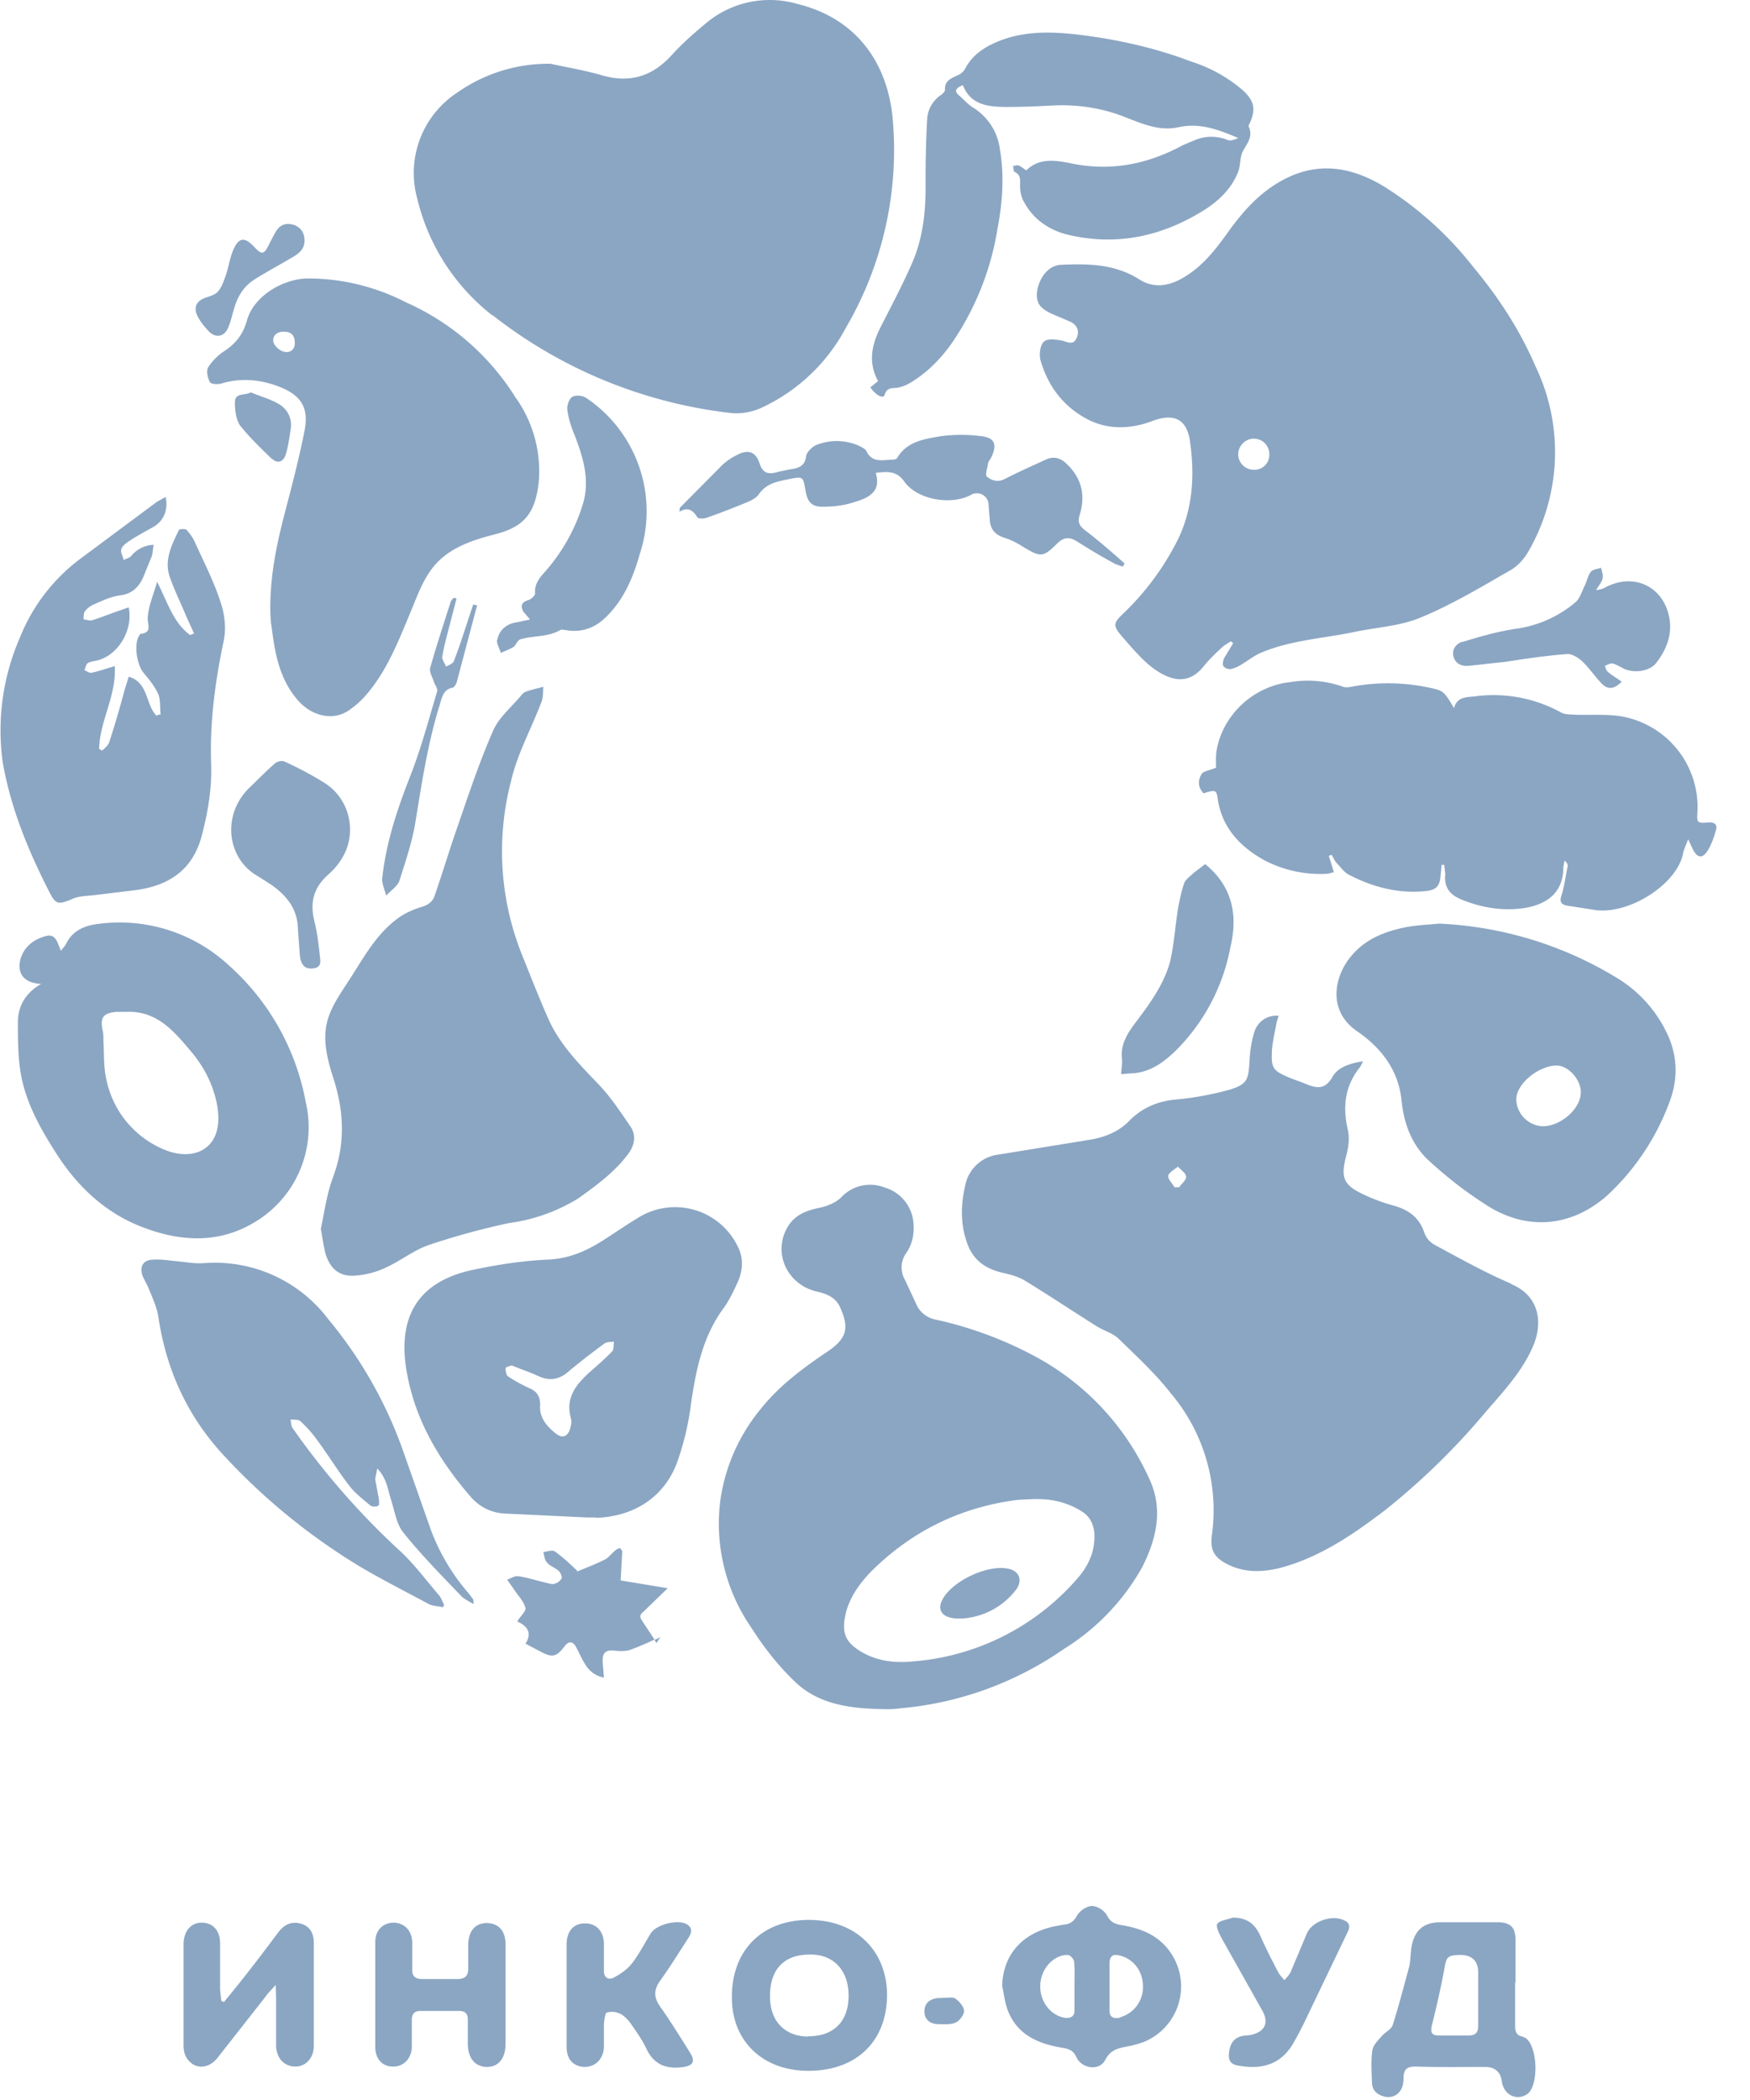 <svg viewBox="0 0 45 54" fill="none" xmlns="http://www.w3.org/2000/svg"><path d="M31.57 5.98c-.25.35-.52.7-.85.96-.41.32-.92.57-1.43.24-.64-.4-1.32-.4-2.02-.37-.3.02-.53.3-.6.66-.04.31.06.46.4.61l.47.2c.18.1.22.26.14.42-.08.18-.22.1-.36.06-.16-.03-.38-.06-.47.02-.1.08-.13.31-.1.46.19.69.6 1.23 1.25 1.56.53.26 1.1.23 1.65.02.54-.2.87-.04.95.53.12.85.08 1.7-.3 2.5a6.88 6.88 0 0 1-1.43 1.94c-.24.23-.25.3-.04.55.27.31.54.64.86.87.53.37.94.34 1.28-.1.14-.17.3-.32.46-.47.07-.06.15-.1.22-.15l.06.05-.23.38c-.03.06-.05.17-.02.21.04.06.15.09.21.07a.9.9 0 0 0 .28-.13c.15-.09.29-.2.44-.27.78-.34 1.63-.38 2.44-.55.57-.12 1.18-.15 1.7-.37.8-.33 1.53-.77 2.28-1.2.19-.1.37-.29.48-.48a5.1 5.1 0 0 0 .19-4.79c-.4-.93-.95-1.77-1.6-2.55a8.94 8.94 0 0 0-2.3-2.07c-.85-.51-1.72-.65-2.63-.14-.58.32-1 .8-1.38 1.33Zm1.07 5.71c0 .23-.18.4-.41.39a.4.4 0 0 1-.39-.4c0-.21.18-.4.4-.4.23 0 .4.18.4.41Zm6.22 21.32c-.68-.29-1.32-.65-1.97-1a.57.57 0 0 1-.26-.3c-.13-.4-.4-.6-.8-.71a4.72 4.72 0 0 1-.82-.31c-.47-.23-.53-.43-.4-.94.06-.22.1-.47.05-.69-.14-.6-.08-1.14.32-1.63l.07-.14c-.33.05-.64.15-.78.39-.22.4-.48.28-.77.16l-.3-.11c-.48-.2-.52-.25-.49-.76.02-.2.06-.39.1-.58.01-.09.04-.18.07-.27a.59.59 0 0 0-.62.4c-.08.25-.12.52-.13.78-.03.47-.06.58-.51.72-.44.12-.9.21-1.35.25-.5.04-.92.22-1.26.58-.3.29-.66.41-1.06.47l-2.28.37a.99.99 0 0 0-.85.79c-.11.48-.13.97.04 1.46.16.48.5.7.97.8.18.04.38.1.54.2.62.38 1.22.78 1.84 1.17.18.11.4.17.55.31.46.45.95.9 1.34 1.4a4.66 4.66 0 0 1 1.07 3.6c-.07.45.05.65.47.84.45.2.92.16 1.38.03.97-.28 1.8-.85 2.6-1.46a18 18 0 0 0 2.59-2.53c.45-.52.93-1.03 1.21-1.68.26-.6.17-1.3-.56-1.6Zm-8.54-2.48h-.12c-.05-.1-.17-.2-.16-.3.02-.07.13-.14.21-.2l.04-.03.03.03c.07.07.18.15.18.23.01.08-.12.18-.18.27Zm-17.66-22.43a12.16 12.16 0 0 0 6.13 2.52c.24.03.53-.02.76-.12a4.68 4.68 0 0 0 2.2-2.07 9.05 9.05 0 0 0 1.2-5.43c-.15-1.44-.97-2.54-2.45-2.9a2.55 2.55 0 0 0-2.35.5c-.3.25-.61.52-.88.82-.5.55-1.09.73-1.81.51-.5-.14-1-.22-1.3-.29a4.06 4.06 0 0 0-2.4.74 2.47 2.47 0 0 0-1.03 2.73 5.4 5.4 0 0 0 1.93 3Z" fill="#8BA6C3"/><path d="M29.37 40.3c.37-.73.55-1.5.18-2.28a6.69 6.69 0 0 0-2.84-3.09 9.84 9.84 0 0 0-2.66-1 .68.68 0 0 1-.5-.42l-.28-.6a.64.64 0 0 1 .04-.7c.15-.22.2-.47.18-.74a1.03 1.03 0 0 0-.73-.93 1.02 1.02 0 0 0-1.13.25c-.14.14-.37.23-.57.27-.33.07-.62.18-.8.48-.4.66-.03 1.49.74 1.67.25.06.48.14.6.4.24.53.18.8-.3 1.13-.64.43-1.25.88-1.73 1.48a4.73 4.73 0 0 0-1.04 2.31 4.7 4.7 0 0 0 .78 3.31c.33.52.72 1.02 1.17 1.44.62.57 1.44.66 2.3.67.09 0 .22 0 .35-.02a8.68 8.68 0 0 0 4.23-1.53 5.8 5.8 0 0 0 2.01-2.1Zm-7.23 2.17c-.4-.24-.5-.48-.4-.95.1-.44.36-.8.67-1.12 1-.99 2.2-1.6 3.6-1.81.17-.03.35-.03.53-.04.47-.02.9.07 1.3.33.19.13.27.3.3.53.03.49-.16.88-.48 1.23a6.23 6.23 0 0 1-4.16 2.08c-.48.05-.94 0-1.36-.25Zm21.79-21.32c-.3.02-.3.01-.28-.3a2.37 2.37 0 0 0-1.96-2.43c-.37-.06-.76-.03-1.15-.04-.13-.01-.3 0-.4-.06a3.6 3.6 0 0 0-2.24-.41c-.22.02-.44.02-.51.3-.24-.41-.28-.45-.56-.51a5.07 5.07 0 0 0-2.03-.05c-.1.02-.2.04-.29 0a2.72 2.72 0 0 0-1.33-.11c-.95.1-1.75.85-1.9 1.78-.02.16-.01.32-.01.42-.17.07-.32.09-.37.16-.1.16-.1.35.05.5.3-.1.33-.08.36.12.1.75.57 1.25 1.2 1.6a3.1 3.1 0 0 0 1.59.35c.07 0 .13-.03.2-.04l-.13-.42.07-.03c.04.06.07.14.12.2.1.1.2.25.32.31.63.33 1.3.5 2.01.42.25-.03.33-.14.35-.36l.03-.31h.07c0 .1.03.19.02.28-.02.35.17.52.47.63.5.2 1.04.28 1.57.2.48-.08 1-.32 1-1.05l.03-.17c.06.05.09.1.08.15-.05.24-.08.49-.15.72-.06.17-.04.26.15.29l.7.11c.87.13 2.12-.66 2.27-1.46.02-.1.07-.2.13-.36l.12.26c.12.23.25.25.39.02.09-.15.15-.32.2-.5.05-.14-.02-.23-.2-.21h.01Zm-35.68 10.45c.05.26.07.47.13.67.13.38.37.57.78.53.25-.02.52-.09.75-.2.38-.17.71-.44 1.1-.58.68-.23 1.38-.42 2.08-.57a4.55 4.55 0 0 0 1.79-.64c.47-.34.94-.68 1.29-1.16.16-.23.19-.48.03-.7-.26-.38-.51-.76-.83-1.09-.48-.5-.97-1-1.26-1.64-.25-.56-.47-1.13-.7-1.7a7.15 7.15 0 0 1-.27-4.43c.16-.7.52-1.35.78-2.03.05-.12.04-.27.05-.4-.14.04-.29.07-.43.12a.28.28 0 0 0-.12.08c-.25.31-.59.58-.74.93-.36.82-.64 1.67-.93 2.51-.2.57-.37 1.15-.57 1.72-.05.17-.18.26-.37.31-.22.07-.46.18-.64.33-.55.43-.86 1.04-1.23 1.6-.18.28-.37.55-.48.86-.2.54-.05 1.1.12 1.63.27.85.3 1.68-.02 2.53-.16.43-.22.9-.31 1.32Zm-1.9-23.36c-.1.36-.29.6-.6.8-.15.1-.3.25-.4.41-.05.1-.01.27.05.38.03.05.21.06.3.03.5-.15 1-.1 1.47.08.57.22.78.54.66 1.14-.13.66-.3 1.32-.47 1.97-.21.8-.4 1.6-.41 2.53 0 .13 0 .36.04.58.08.65.2 1.28.63 1.8.35.44.91.59 1.33.32.18-.12.35-.27.49-.44.51-.6.8-1.34 1.1-2.06.16-.38.3-.79.54-1.12.37-.52.96-.74 1.57-.9.8-.19 1.1-.52 1.2-1.33a3.26 3.26 0 0 0-.6-2.22 6.36 6.36 0 0 0-2.82-2.44 5.5 5.5 0 0 0-2.53-.61c-.68.02-1.39.49-1.55 1.08Zm.96.29c.16 0 .28.08.27.31 0 .15-.13.25-.29.2-.1-.02-.24-.15-.26-.25-.03-.17.11-.27.28-.26Zm8.01 30.5c1-.03 1.78-.55 2.1-1.45a7 7 0 0 0 .34-1.42c.13-.91.3-1.79.86-2.54.14-.2.24-.41.34-.63.14-.3.17-.63.01-.94a1.79 1.79 0 0 0-2.57-.73c-.3.18-.6.39-.9.58-.44.28-.89.47-1.42.49-.65.03-1.3.13-1.95.27-1.31.29-1.87 1.11-1.7 2.43.18 1.3.8 2.38 1.64 3.36.23.28.53.45.91.47l2.1.1h.24Zm-.64-2.55c.03.08 0 .18-.02.26-.06.2-.2.26-.37.12-.24-.19-.43-.42-.4-.74 0-.23-.1-.35-.29-.43a3.83 3.83 0 0 1-.54-.3c-.04-.03-.06-.14-.06-.2 0-.04.1-.06.16-.08.23.1.46.17.67.27.3.14.56.1.81-.13.3-.25.6-.48.9-.7.07-.05.17-.04.25-.05-.02.08 0 .2-.05.25-.18.19-.37.35-.56.52-.36.32-.65.67-.5 1.2Zm26.92-11.32a9.59 9.59 0 0 0-4.6-1.41c-.29.03-.6.04-.89.1-.52.11-1 .3-1.36.73-.43.5-.64 1.4.15 1.94.61.42 1.06.99 1.14 1.78.06.6.27 1.17.74 1.58.44.4.9.76 1.4 1.08 1.05.7 2.22.61 3.16-.23a6.2 6.2 0 0 0 1.6-2.42c.2-.54.2-1.1-.03-1.64a3.32 3.32 0 0 0-1.31-1.51Zm-1.94 3.8a.71.71 0 0 1-.67-.7c.01-.4.58-.86 1.04-.86.3 0 .63.37.62.7-.01.42-.53.87-.99.86Zm-37.81-5.84c.17-.08.37-.08.56-.1l1.07-.13c.84-.11 1.46-.5 1.7-1.37.16-.6.27-1.22.25-1.86-.04-1.07.1-2.12.32-3.17.07-.32.03-.68-.07-.98-.17-.54-.43-1.04-.66-1.55a1.18 1.18 0 0 0-.22-.33c-.03-.04-.19-.03-.2 0-.18.37-.38.76-.24 1.19.12.35.29.69.43 1.03l.2.44-.1.04c-.43-.31-.58-.84-.85-1.37-.1.35-.22.62-.24.9-.02.2.13.4-.18.44-.02 0-.04.04-.05.06-.13.22-.05.75.13.95.14.17.28.34.37.54.06.15.04.34.06.52-.04 0-.07.02-.11.03-.28-.29-.2-.85-.71-1l-.1.32c-.12.45-.25.9-.4 1.36-.02.08-.11.15-.18.22l-.08-.04c.01-.72.45-1.37.4-2.13-.22.06-.4.13-.6.17-.05.01-.12-.04-.18-.07.03-.06.04-.15.09-.18.07-.04.17-.05.25-.07.52-.13.92-.77.8-1.36-.32.1-.63.23-.94.33-.06.02-.15-.02-.22-.02 0-.08 0-.17.04-.22a.56.56 0 0 1 .23-.17c.22-.1.44-.2.67-.23.3-.04.47-.2.59-.46l.22-.54c.03-.09.03-.18.05-.3a.78.78 0 0 0-.58.29c-.04.05-.12.06-.19.1-.02-.1-.09-.2-.06-.28.03-.09.13-.16.22-.22.2-.13.41-.24.62-.36.25-.15.37-.43.3-.76l-.22.12-1.95 1.45a4.7 4.7 0 0 0-1.58 2.05 5.96 5.96 0 0 0-.44 3.2c.2 1.15.63 2.21 1.15 3.24.2.4.23.45.63.28Zm4.66 8.33a2.84 2.84 0 0 0 1.35-3.12 6.22 6.22 0 0 0-1.99-3.52 4.13 4.13 0 0 0-3.43-1.04c-.32.05-.6.2-.74.5-.03.06-.08.1-.13.18-.1-.21-.13-.45-.39-.38-.3.08-.55.26-.65.58-.1.37.07.63.53.65-.42.24-.59.58-.6.96 0 .46 0 .93.08 1.38.14.75.51 1.4.92 2.04.56.87 1.3 1.55 2.27 1.9.94.35 1.9.39 2.78-.13Zm-3.77-3.67c-.08-.33-.06-.68-.08-1.01 0-.1 0-.18-.02-.27-.07-.33.01-.45.35-.48h.27c.76-.03 1.2.48 1.62.98.35.4.6.88.7 1.4.04.22.05.46 0 .66-.14.57-.72.77-1.36.5a2.49 2.49 0 0 1-1.48-1.78Zm19.92-19.4c-.24.46-.35.93-.08 1.42l-.1.08-.1.08c.15.22.34.3.37.19.06-.2.2-.16.33-.18a1 1 0 0 0 .3-.11c.43-.25.78-.6 1.07-1a7.2 7.2 0 0 0 1.2-2.98c.13-.68.18-1.36.06-2.05a1.47 1.47 0 0 0-.7-1.07c-.12-.08-.22-.19-.33-.29-.15-.12-.12-.2.08-.28.21.54.7.56 1.17.56.4 0 .8-.02 1.2-.04.54-.02 1.06.05 1.58.22.52.18 1.03.47 1.6.34.55-.12 1.04.07 1.53.28-.09.04-.2.08-.27.05a1.1 1.1 0 0 0-.86.01c-.14.06-.28.11-.4.18-.9.46-1.82.62-2.82.4-.37-.07-.77-.13-1.1.19-.08-.05-.13-.1-.19-.12-.04-.02-.1 0-.15.01.01.05.01.13.04.15.17.08.14.22.14.37 0 .13.03.28.1.4.25.47.68.75 1.19.86 1.21.27 2.34.03 3.4-.62.39-.24.73-.55.91-.99.07-.16.05-.35.11-.51.1-.22.3-.4.17-.67-.01-.03.02-.08.04-.12.14-.34.1-.53-.16-.79a3.72 3.72 0 0 0-1.34-.76c-.94-.36-1.93-.58-2.93-.7-.7-.08-1.41-.1-2.09.19-.35.15-.64.35-.82.7a.4.4 0 0 1-.17.15c-.17.08-.36.14-.34.39 0 .03-.06.09-.1.12a.81.81 0 0 0-.36.64c-.03.55-.04 1.1-.04 1.64.01.73-.07 1.45-.38 2.12-.23.52-.5 1.03-.76 1.54Zm-13.46 31.87c.6.36 1.22.67 1.83 1 .1.05.24.05.36.08l.03-.06c-.05-.1-.08-.2-.15-.27-.34-.4-.65-.82-1.04-1.17a19.4 19.4 0 0 1-2.7-3.1c-.05-.06-.04-.15-.06-.23.09.01.2 0 .25.04.15.14.3.3.42.47.29.39.54.8.83 1.18.15.2.36.36.55.52.05.04.15.04.2.01.04-.01.03-.12.02-.19l-.09-.48c0-.07.03-.15.05-.29.25.26.27.54.35.79.1.3.14.64.33.87.46.57.98 1.1 1.49 1.63.07.07.18.12.31.2l-.01-.12-.12-.16a5.3 5.3 0 0 1-.97-1.63l-.7-1.99a11.05 11.05 0 0 0-1.94-3.43 3.65 3.65 0 0 0-3.18-1.44c-.24.02-.5-.03-.73-.05-.2-.02-.38-.05-.57-.04-.28 0-.38.17-.29.43l.14.28c.1.25.22.5.26.75.2 1.35.73 2.54 1.67 3.56a16.1 16.1 0 0 0 3.46 2.84Zm14.05-27.87c.33.47 1.2.62 1.71.35a.3.3 0 0 1 .46.25l.03.37c.01.25.13.4.38.48.16.05.32.13.46.22.47.28.52.3.9-.08.18-.17.32-.16.5-.05.3.19.6.37.91.54.08.05.18.08.27.11l.05-.08c-.34-.3-.68-.6-1.04-.87-.13-.11-.17-.2-.12-.37.16-.5.06-.95-.33-1.32-.15-.15-.33-.21-.54-.11-.35.16-.71.32-1.06.5-.18.09-.33.03-.45-.06-.05-.04 0-.2.02-.3 0-.07.05-.13.08-.18.18-.36.1-.54-.3-.57a3.87 3.87 0 0 0-1.01.01c-.4.07-.84.13-1.09.54-.01.04-.08.06-.12.06-.25 0-.53.1-.68-.22-.03-.06-.12-.1-.2-.14a1.4 1.4 0 0 0-1.08-.02c-.11.04-.25.18-.27.28-.03.28-.21.32-.42.35l-.29.06c-.23.07-.4.07-.49-.22-.1-.3-.3-.36-.58-.21a1.6 1.6 0 0 0-.38.26l-1.09 1.1-.01.1c.22-.13.35-.04.46.14.02.04.15.04.22.02.3-.1.6-.22.9-.34.17-.07.38-.14.47-.28.2-.28.48-.32.77-.38.36-.07.36-.07.42.28.05.3.15.43.44.43.28 0 .56-.03.82-.12.34-.1.7-.25.55-.75.31-.04.54-.05.73.22Zm-10.47 4.07c-.01.1.06.22.1.34.1-.05.22-.09.32-.15.07-.05.1-.17.18-.2.33-.1.7-.05 1.03-.24.03-.02.08 0 .12 0 .44.08.8-.06 1.1-.38.43-.44.66-1 .82-1.57a3.51 3.51 0 0 0-1.38-4.02c-.09-.06-.28-.08-.36-.02-.08.05-.14.23-.12.34.03.22.1.44.19.65.22.58.4 1.16.2 1.79a4.7 4.7 0 0 1-1 1.75c-.13.15-.24.3-.22.52 0 .05-.1.15-.17.17-.17.05-.22.14-.13.3l.17.2-.33.07c-.26.03-.47.2-.51.45Zm17.3 33.73c-.31-.43-.76-.6-1.26-.68-.16-.03-.27-.08-.35-.24a.52.52 0 0 0-.38-.25c-.14 0-.32.12-.39.24-.09.16-.18.23-.35.24l-.26.05c-.82.18-1.3.74-1.32 1.53.05.22.07.44.15.64.25.63.8.85 1.41.95.17.03.27.07.35.24.14.3.59.36.74.07.14-.27.34-.3.58-.35.13-.02.25-.06.38-.1a1.54 1.54 0 0 0 .7-2.34Zm-2.45.9v.61c0 .15-.07.2-.22.2-.37-.04-.68-.41-.66-.84.01-.42.34-.78.7-.78.07 0 .17.11.17.18.02.2.01.42.01.63Zm1.18.8c-.18.04-.29 0-.28-.22v-1.19c.01-.15.07-.23.24-.19.37.08.62.4.62.8a.8.8 0 0 1-.58.79Zm10.41.52-.07-.03c-.17-.03-.19-.15-.19-.29v-1.1h.01v-1.1c0-.31-.12-.44-.43-.45h-1.5c-.45 0-.68.22-.75.67-.02.15-.02.31-.05.46-.14.51-.27 1.02-.43 1.52-.04.11-.2.18-.28.28-.1.11-.22.23-.24.36-.04.27-.02.55-.01.83 0 .2.13.31.31.36.28.07.5-.12.5-.45 0-.25.08-.32.32-.32.6.02 1.19.01 1.78.01.25 0 .4.13.43.38.05.34.38.5.65.32.31-.22.27-1.25-.05-1.45Zm-1.21-.3c0 .15-.06.24-.23.24h-.8c-.17 0-.2-.09-.16-.26.12-.48.23-.96.32-1.45.05-.3.08-.35.38-.36h.02c.31 0 .47.15.47.45v1.37Zm-17.28-2.73c-1.16.03-1.92.8-1.91 2 0 1.12.8 1.89 1.99 1.88 1.22-.01 1.99-.76 2-1.94 0-1.16-.82-1.97-2.08-1.94Zm.05 3c-.61-.01-.98-.4-.98-1.04 0-.7.37-1.08 1.05-1.07.6 0 .98.43.97 1.07 0 .66-.4 1.04-1.04 1.03Zm-12.34-29.88c.34-.3.57-.7.56-1.18a1.41 1.41 0 0 0-.69-1.2 8.9 8.9 0 0 0-1-.53c-.06-.03-.19 0-.25.06-.22.19-.42.4-.63.6-.74.7-.6 1.84.2 2.29l.33.21c.4.28.69.62.7 1.14l.05.68c.03.27.14.37.35.34.24-.03.17-.22.16-.36-.03-.3-.07-.59-.14-.87-.11-.47-.02-.84.36-1.18Zm-.69 26.98c-.23-.07-.42 0-.58.2-.35.47-.7.93-1.06 1.38l-.35.43-.07-.03-.03-.28v-1.2c0-.33-.19-.53-.47-.53-.28 0-.46.21-.47.54v2.62c0 .1.02.22.07.3.18.31.55.33.8.02l1.24-1.58c.06-.09.14-.16.26-.3l.01.34v1.23c.01.32.21.53.5.53.26 0 .47-.22.47-.53v-2.65c0-.23-.09-.42-.32-.49Zm4.77 3.68c.3 0 .48-.22.48-.6v-2.54c0-.36-.17-.55-.48-.56-.3 0-.47.2-.48.55v.62c0 .2-.09.27-.29.27h-.88c-.18 0-.28-.06-.27-.26v-.69c-.01-.3-.2-.49-.47-.5-.29 0-.48.2-.48.5v2.7c0 .3.18.5.45.5.27.01.48-.2.49-.5v-.7c0-.16.07-.23.23-.23h.98c.16 0 .23.07.23.22v.62c0 .38.19.6.5.6Zm25.08-36.65c-.16.06-.28.2-.22.4.06.18.22.24.4.22l.92-.1c.52-.08 1.05-.16 1.58-.2.12-.02.29.08.4.18.18.17.32.38.5.57.16.17.32.16.52-.04-.13-.1-.25-.16-.35-.25-.05-.04-.06-.1-.08-.16.06-.02.14-.07.19-.06.12.03.22.1.33.15.25.1.61.05.78-.14.27-.34.43-.72.36-1.16-.14-.83-.92-1.2-1.66-.8-.05.03-.1.04-.23.07.09-.15.16-.23.17-.31.02-.09-.02-.18-.04-.27-.09.03-.2.04-.26.1-.08.1-.1.24-.16.36-.07.14-.12.32-.23.42a3 3 0 0 1-1.55.69c-.46.07-.92.2-1.37.34Zm-20.09 36.66c.31-.03.39-.14.22-.4-.25-.4-.5-.8-.76-1.17-.16-.23-.16-.42 0-.65.26-.36.5-.75.74-1.12.08-.13.1-.25-.05-.34-.23-.13-.78 0-.93.24-.16.26-.3.54-.49.78-.12.15-.3.27-.47.36-.14.06-.25-.02-.24-.2v-.66c0-.34-.2-.55-.5-.54-.28 0-.46.2-.46.54v2.64c0 .32.18.5.46.51.28 0 .48-.2.5-.5v-.6c.01-.11.03-.3.08-.3a.48.48 0 0 1 .37.05c.1.06.2.17.27.28.14.2.28.4.38.62.19.38.48.5.88.46Zm11.61-25.56c.47-.03.81-.29 1.12-.59a5.06 5.06 0 0 0 1.4-2.66c.2-.83.04-1.57-.65-2.13l-.3.23c-.08.08-.2.16-.24.26-.07.21-.12.44-.16.66-.07.45-.1.91-.2 1.35-.16.6-.54 1.11-.91 1.6-.2.27-.37.55-.33.9.01.12-.01.24-.02.36 0 .07 0 .03.29.02Zm-15.6 14.67.38.2c.3.16.41.14.62-.14.1-.13.2-.13.28 0 .08.14.14.29.22.42.1.18.24.33.51.39l-.03-.37c-.02-.28.07-.36.35-.32.11.01.24.01.34-.02.22-.08.43-.17.64-.27l-.31-.47c-.07-.1-.08-.16.02-.24l.63-.61-1.21-.2.04-.74c0-.03-.05-.09-.06-.09a.27.27 0 0 0-.13.07c-.09.07-.16.18-.27.23-.2.1-.43.19-.7.3 0 0 0-.04-.03-.05-.18-.17-.36-.34-.55-.47-.07-.04-.2.01-.29.02.03.1.03.2.09.26.07.1.2.13.3.22.05.04.1.15.08.2a.3.3 0 0 1-.2.14c-.08.01-.18-.03-.28-.05-.21-.05-.42-.12-.64-.15-.09-.01-.19.06-.28.09l.17.24c.1.16.25.3.3.48.03.08-.13.22-.2.34v.02c.29.13.36.32.2.57Zm1.33-1.86Zm2.13 1.69-.15.07.05.08.1-.15Zm17.62 7.3c-.32-.19-.87 0-1 .33l-.4.95c-.03.09-.11.16-.17.24-.06-.07-.13-.14-.17-.22-.16-.31-.32-.62-.46-.94-.14-.3-.35-.45-.7-.45-.13.05-.33.07-.4.16-.04.08.06.27.13.4l1.04 1.85c.16.3.05.52-.28.6-.07.02-.15.02-.22.03-.24.04-.35.2-.37.47-.02.26.16.29.34.31.53.08.98-.06 1.28-.53.18-.3.33-.61.48-.93l.94-1.96c.06-.12.1-.23-.05-.32Z" fill="#8BA6C3"/><path d="M10.54 19.98c-.33.84-.61 1.69-.71 2.59-.02.14.06.3.1.46.12-.13.29-.24.34-.38.16-.51.34-1.03.42-1.56.16-.98.31-1.96.6-2.91.07-.2.08-.45.36-.5.03-.01.07-.08.09-.12l.53-2c-.04 0-.07 0-.1-.02l-.1.3c-.13.39-.25.78-.4 1.16-.02.06-.12.1-.2.14-.03-.08-.1-.17-.1-.24.04-.25.11-.5.17-.74l.2-.77-.07-.02a.35.35 0 0 0-.08.1c-.18.57-.37 1.14-.53 1.71-.02.1.06.24.1.36.03.08.1.17.08.24-.22.74-.42 1.49-.7 2.2Zm-5.15-11.44c.17.16.38.11.47-.1.07-.15.1-.31.15-.47.09-.34.26-.62.56-.8.32-.2.64-.37.96-.56.17-.1.3-.21.3-.42 0-.2-.08-.32-.25-.4-.18-.06-.33-.04-.45.11-.07.1-.13.23-.19.34-.15.32-.2.33-.43.08-.2-.2-.34-.22-.47.02-.12.22-.15.49-.23.73-.05.14-.1.3-.2.42-.07.09-.22.13-.34.17-.23.09-.29.25-.2.45.08.16.19.3.32.43Zm1.61 3.26c.14.13.29.08.35-.12s.09-.41.12-.62a.62.62 0 0 0-.3-.67c-.22-.13-.48-.2-.72-.3-.17.09-.41 0-.41.26 0 .2.03.45.14.6.24.3.53.58.81.85Zm17.58 39.6c-.06-.05-.19-.03-.22-.03l-.26.01c-.2.03-.32.13-.33.33 0 .22.14.33.34.34.16 0 .33.02.46-.04.1-.04.22-.2.22-.3 0-.1-.11-.23-.2-.3Zm1.35-11.06c-.52-.12-1.45.31-1.7.8-.12.23-.03.41.23.46.08.02.17.02.25.02a1.89 1.89 0 0 0 1.4-.72c.2-.25.11-.5-.18-.56Z" fill="#8BA6C3"/></svg>